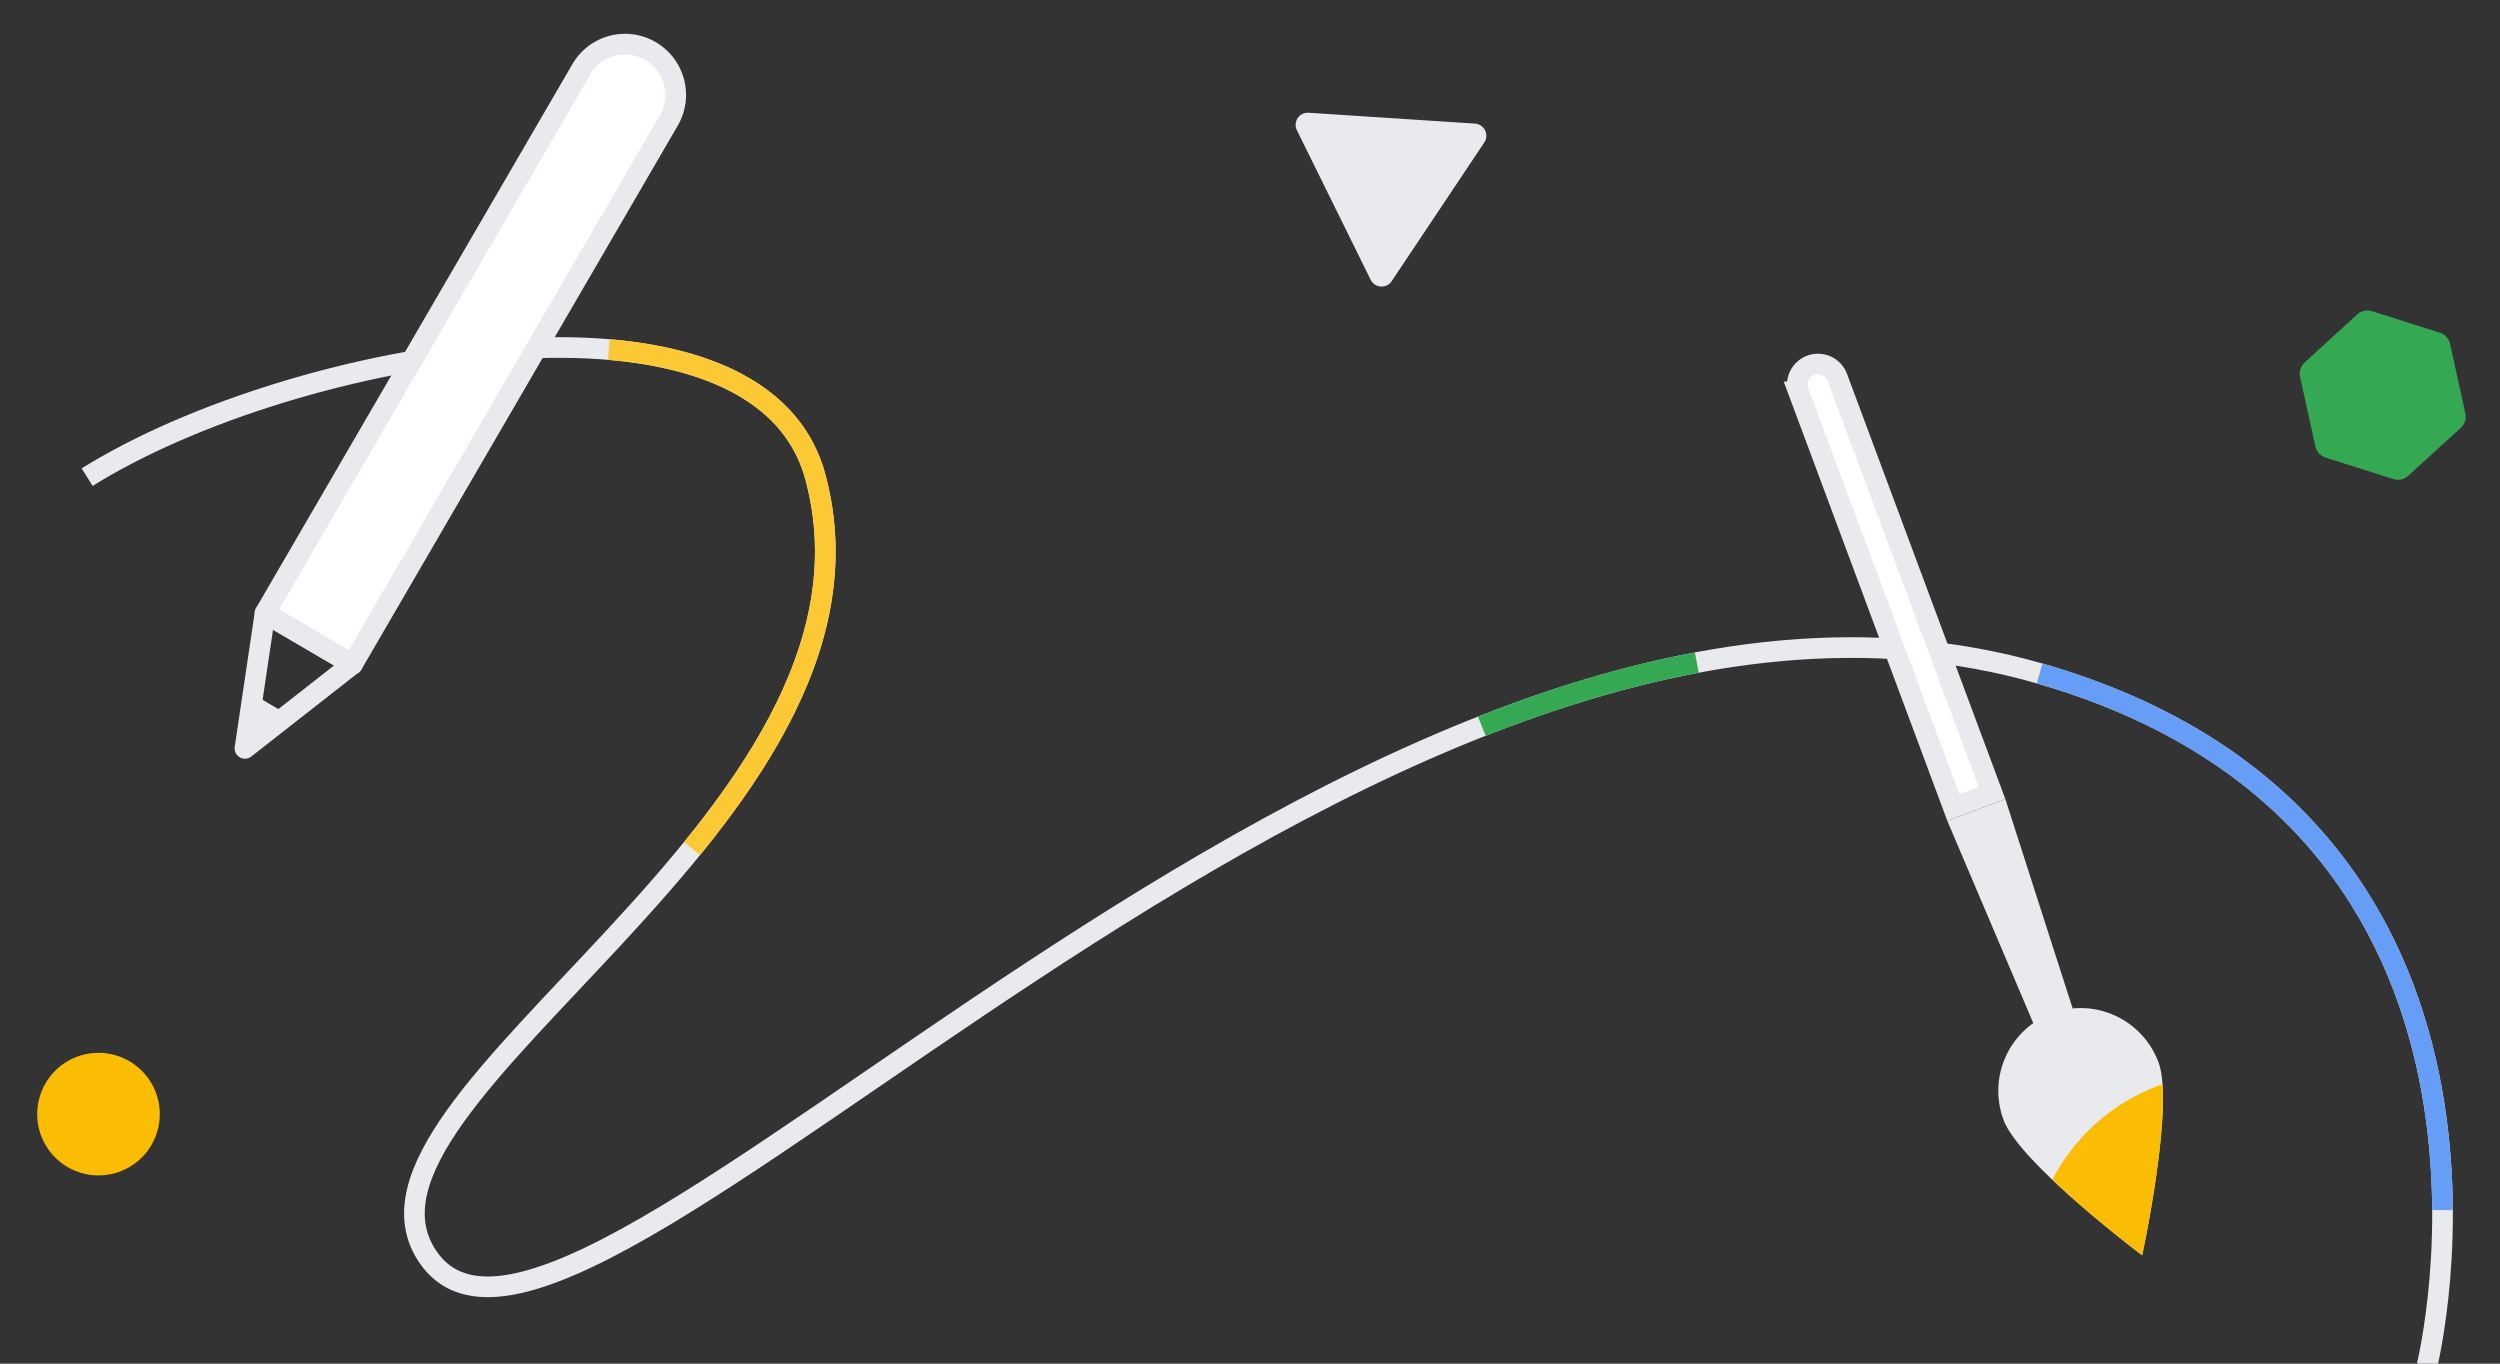 <svg width="242" height="132" viewBox="0 0 242 132" fill="none" xmlns="http://www.w3.org/2000/svg"><rect x="0" y="0" width="242" height="132" fill="#333333" stroke="none"/><g clip-path="url(#a)"><path d="M8.436 46.19c20-12.5 65-20.5 70.5 0 8.935 33.304-48.109 60.005-37.5 75.5 14 20.448 90-75.5 156-56.5 50.5 14.538 37.5 67 37.5 67" stroke="#E8EAED" stroke-width="2"/><path d="M66.993 82.138C75.76 71.363 82.45 59.288 78.936 46.19c-2.1-7.831-9.966-11.503-20-12.354" stroke="#FCC934" stroke-width="2"/><path d="M164.25 64.138c-4.621.868-9.233 2.098-13.814 3.615a133.584 133.584 0 0 0-7 2.542" stroke="#34A853" stroke-width="2"/><path d="M197.436 65.19c33.058 9.516 38.905 35.284 39.001 51.948" stroke="#669DF6" stroke-width="2"/><path d="M6.478 102.764a5.932 5.932 0 1 0 6.25 10.083 5.932 5.932 0 0 0-6.25-10.083Z" fill="#FBBC04"/><path d="m236.166 32.202-6.544-2.076a1.482 1.482 0 0 0-1.452.32l-5.072 4.63a1.492 1.492 0 0 0-.45 1.417l1.476 6.707c.113.52.495.937 1.003 1.098l6.544 2.076c.507.16 1.06.04 1.452-.32l5.072-4.63a1.49 1.49 0 0 0 .449-1.417l-1.475-6.707a1.482 1.482 0 0 0-1.003-1.098Z" fill="#34A853"/><path d="m142.778 11.965-16.105-1.052a1.176 1.176 0 0 0-1.132 1.695l7.14 14.476a1.172 1.172 0 0 0 .978.654 1.18 1.18 0 0 0 1.055-.52l8.966-13.426a1.178 1.178 0 0 0-.902-1.827Zm66.166 90.873c1.551 4.167-1.583 18.676-1.583 18.676s-11.86-8.926-13.412-13.092c-1.551-4.167.547-8.795 4.688-10.337 4.141-1.542 8.755.586 10.307 4.753Z" fill="#E8EAED"/><path d="m188.497 79.452 5.623-2.094 6.74 20.966-3.748 1.396-8.615-20.268Z" fill="#E8EAED"/><path d="m177.855 36.543 14.979 40.227-3.748 1.396-14.98-40.227a2 2 0 0 1 3.749-1.396Z" fill="#fff" stroke="#E8EAED" stroke-width="2"/><path d="M209.33 104.96c.396 5.607-1.969 16.554-1.969 16.554s-4.801-3.613-8.693-7.315a19.16 19.16 0 0 1 1.868-2.919 18.942 18.942 0 0 1 8.794-6.32Z" fill="#FBBC04"/><path d="M56.277 6.706a4.89 4.89 0 0 1 6.698-1.763v0a4.92 4.92 0 0 1 1.768 6.716l-30.62 52.646-8.467-4.953 30.62-52.646Z" fill="#fff" stroke="#E8EAED" stroke-width="2" stroke-linecap="round" stroke-linejoin="round"/><path d="m23.71 72.443 1.947-13.09 8.452 4.947-10.399 8.143Z" stroke="#E8EAED" stroke-width="2" stroke-linecap="round" stroke-linejoin="round"/><path d="m24.483 67.199-.778 5.236 4.16-3.257-3.382-1.98Z" fill="#E8EAED"/></g><defs><clipPath id="a"><path fill="#fff" d="M0 0h242v132H0z"/></clipPath></defs></svg>